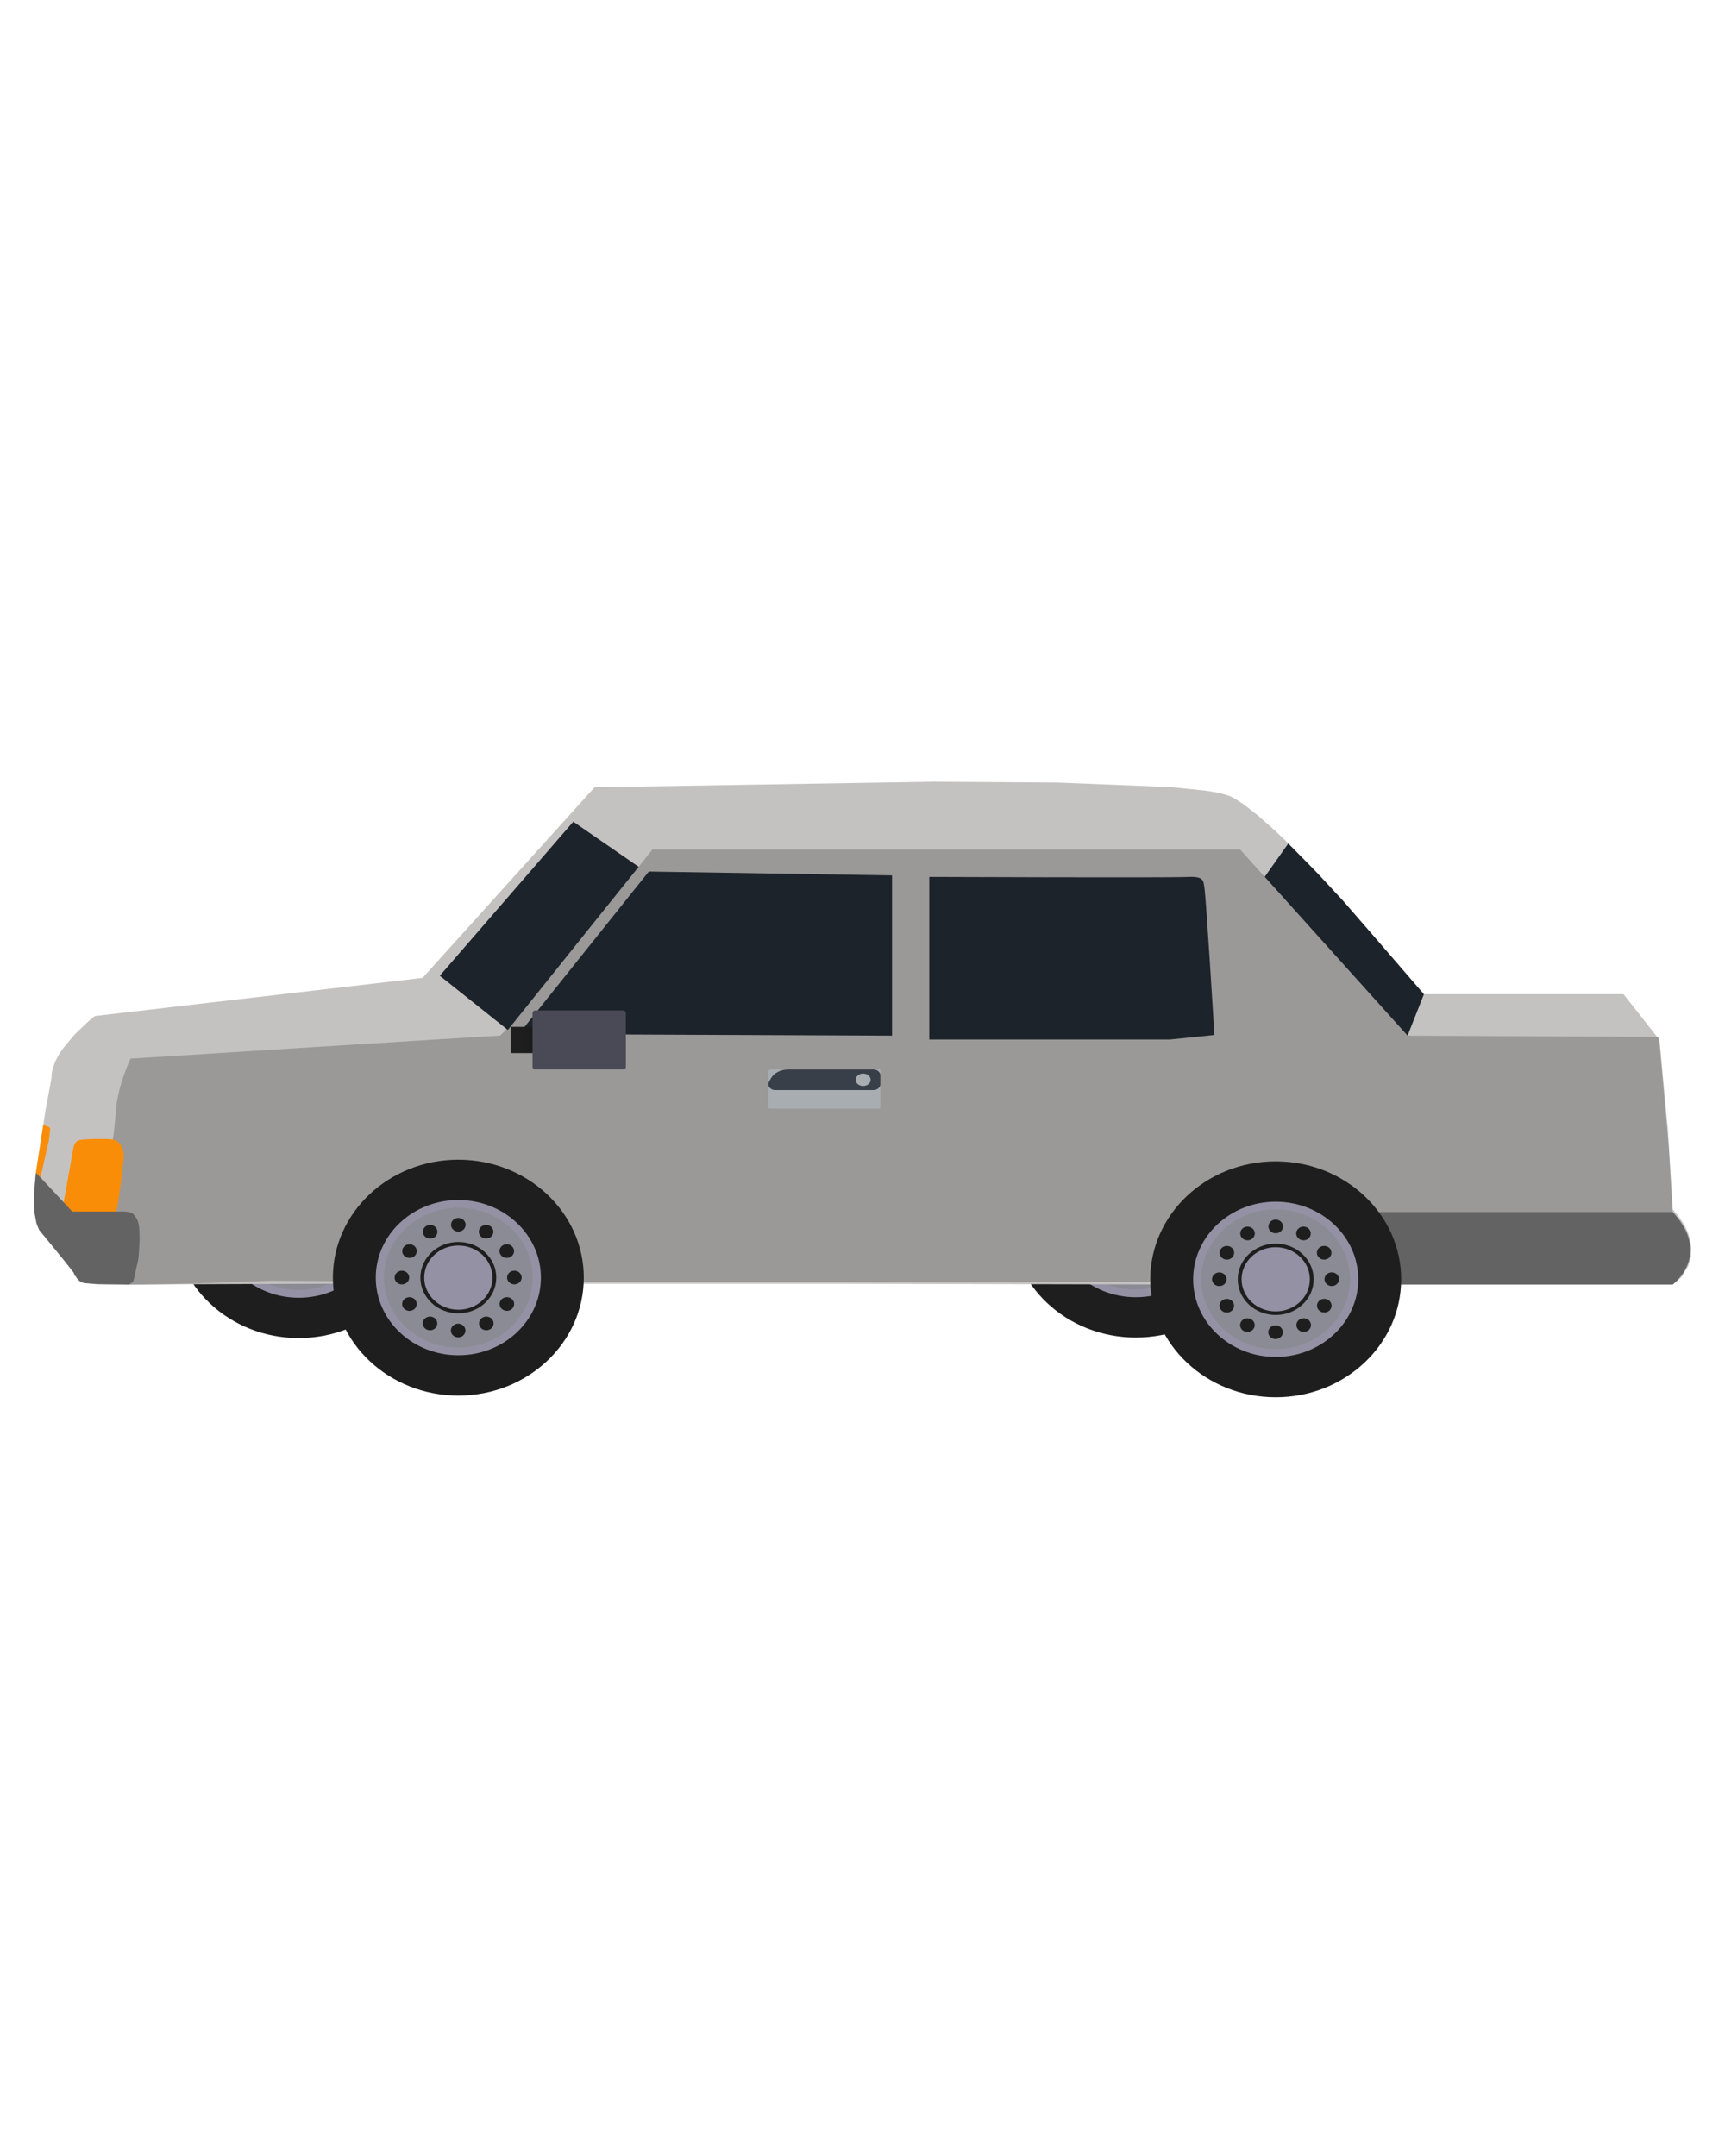 <svg id="Capa_1" data-name="Capa 1" xmlns="http://www.w3.org/2000/svg"
    xmlns:xlink="http://www.w3.org/1999/xlink" viewBox="0 0 1080 1350">
    <defs>
        <style>
            .cls-1{fill:#1e1e1e;}.cls-2{fill:#9491a4;}.cls-3{fill:#8a8b94;}.cls-14{fill:#c4c2c1;}.cls-5{fill:#353535;opacity:0.29;}.cls-6{fill:#fa8d07;}.cls-7{fill:#636363;}.cls-8{fill:#1d232a;}.cls-9{fill:#a7adb1;}.cls-10{fill:#383f48;}.cls-11{fill:url(#linear-gradient);}.cls-12{fill:#4a4a56;}</style>
        <linearGradient id="linear-gradient" x1="-2178.44" y1="806.1" x2="-2154.67" y2="806.1"
            gradientTransform="translate(2498.15 -154.91)" gradientUnits="userSpaceOnUse">
            <stop offset="0" stop-color="#161616" />
            <stop offset="0.3" stop-color="#1a1a1a" />
            <stop offset="0.79" stop-color="#1e1e1e" />
            <stop offset="0.8" stop-color="#1e1e1e" />
        </linearGradient>
    </defs>
    <ellipse class="cls-1" cx="187.04" cy="764" rx="78.54" ry="73.85" />
    <ellipse class="cls-2" cx="187.04" cy="764" rx="51.69" ry="48.61" />
    <ellipse class="cls-3" cx="187.04" cy="764" rx="46.53" ry="43.75" />
    <ellipse class="cls-1" cx="187.04" cy="764" rx="23.76" ry="22.34" />
    <ellipse class="cls-2" cx="187.04" cy="764" rx="21.37" ry="20.1" />
    <ellipse class="cls-1" cx="187.04" cy="730.9" rx="4.56" ry="4.29" />
    <ellipse class="cls-1" cx="204.68" cy="735.29" rx="4.56" ry="4.29" />
    <ellipse class="cls-1" cx="217.61" cy="747.39" rx="4.56" ry="4.29" />
    <ellipse class="cls-1" cx="222.37" cy="763.96" rx="4.56" ry="4.29" />
    <ellipse class="cls-1" cx="217.66" cy="780.53" rx="4.56" ry="4.29" />
    <ellipse class="cls-1" cx="204.77" cy="792.67" rx="4.56" ry="4.29" />
    <ellipse class="cls-1" cx="187.14" cy="797.11" rx="4.56" ry="4.29" />
    <ellipse class="cls-1" cx="169.52" cy="792.66" rx="4.56" ry="4.29" />
    <ellipse class="cls-1" cx="156.63" cy="780.51" rx="4.56" ry="4.29" />
    <ellipse class="cls-1" cx="151.94" cy="763.93" rx="4.56" ry="4.29" />
    <ellipse class="cls-1" cx="156.71" cy="747.37" rx="4.56" ry="4.29" />
    <ellipse class="cls-1" cx="169.65" cy="735.28" rx="4.56" ry="4.29" />
    <ellipse class="cls-1" cx="711.13" cy="763.67" rx="78.54" ry="73.85" />
    <ellipse class="cls-2" cx="711.13" cy="763.67" rx="51.69" ry="48.61" />
    <ellipse class="cls-3" cx="711.13" cy="763.67" rx="46.53" ry="43.75" />
    <ellipse class="cls-1" cx="711.13" cy="763.67" rx="23.76" ry="22.34" />
    <ellipse class="cls-2" cx="711.13" cy="763.67" rx="21.37" ry="20.1" />
    <ellipse class="cls-1" cx="711.13" cy="730.56" rx="4.56" ry="4.29" />
    <ellipse class="cls-1" cx="728.77" cy="734.96" rx="4.56" ry="4.29" />
    <ellipse class="cls-1" cx="741.7" cy="747.06" rx="4.56" ry="4.29" />
    <ellipse class="cls-1" cx="746.46" cy="763.62" rx="4.56" ry="4.29" />
    <ellipse class="cls-1" cx="741.75" cy="780.2" rx="4.56" ry="4.29" />
    <ellipse class="cls-1" cx="728.86" cy="792.34" rx="4.56" ry="4.29" />
    <ellipse class="cls-1" cx="711.23" cy="796.78" rx="4.56" ry="4.29" />
    <ellipse class="cls-1" cx="693.61" cy="792.33" rx="4.56" ry="4.29" />
    <ellipse class="cls-1" cx="680.73" cy="780.18" rx="4.56" ry="4.29" />
    <ellipse class="cls-1" cx="676.04" cy="763.6" rx="4.56" ry="4.29" />
    <ellipse class="cls-1" cx="680.8" cy="747.04" rx="4.56" ry="4.29" />
    <ellipse class="cls-1" cx="693.74" cy="734.94" rx="4.56" ry="4.29" />
    <path class="cls-14"
        d="M53.09,803.43l6.79.66,20.42.24,57.85-.26,70.37-.24,317.2,0,194.45.45h327.1s5.89-4.4,6.46-5.92,3-4.93,3.22-5.5,1.78-5.87,1.78-5.87a56.43,56.43,0,0,0-.28-7.54,75.41,75.41,0,0,0-2.66-8.62c-.36-.71-3.77-6.25-3.77-6.25l-4.75-5.7-2.37-39.17-6.11-68.85-22.35-28.36H891.5l-49.4-57.18s-18.19-19.67-21.55-23.13-16.83-16.91-16.83-16.91l-5.26-5-10.71-9.51-8.4-6.62S774.73,501,772.9,500s-1.82-1-2.24-1.2-1.52-.64-2.11-.83-3.24-.94-3.24-.94l-4.53-1-6.29-1-21.3-2.17L662.42,490l-79.18-.53-211,3.49L264.56,612.31,59.39,636.19s-3.22,2.64-4,3.33-8.13,7.7-8.58,8.19-6.87,8.08-7.56,9.06-2.41,3.65-2.78,4.3-1.9,3.67-1.9,3.67-1.73,4.92-1.81,5.32-.39,2.32-.39,2.32l-.2,3.15-3.62,19.26-6.35,41.45s-1,11.83-.93,14.74.24,7.4.38,8.53.92,5.54,1.21,6.46,1.69,4.17,1.69,4.17a21.08,21.08,0,0,0,2.89,3.43c.9.59,18.6,23.14,18.6,23.14a8.17,8.17,0,0,0,1.27,2.67,18.19,18.19,0,0,1,2,2.33C50.07,802.79,53.09,803.43,53.09,803.43Z" />
    <path class="cls-5"
        d="M1038.79,649.23l-157.53-.74L776.43,531.94h-368s-92.19,116.55-95.6,116.55S81.74,662.88,81.74,662.88s-8.91,18.41-9.35,35.46c0,.54-1.08,10.33-1.14,11-1,10.79-10.08,36.4-12.55,59.51-2.2,20.66-10.05,34.56,1.18,35.25,24.57,1.52,108.77-2.1,108.77-2.1l157.68.67h720.94s25.78-17.35,0-45.4l-3-50Z" />
    <path class="cls-6"
        d="M45.26,758.62c-1.63-.15-5.39-5.77-5.39-5.77l6-33.66c.94-5.83,4.15-5.64,10-5.88,3.77-.15,14.41-.38,16.33.6,4.54,2.31,5.3,7.38,5.3,9.91s-2.27,20.27-2.27,20.27-1.91,13.8-2.49,14.53C71.91,759.67,57,759.69,45.26,758.62Z" />
    <path class="cls-7"
        d="M61.39,804l-8.3-.53a7.74,7.74,0,0,1-5-3.17,37.06,37.06,0,0,1-3.87-10.64c-.27-2.24-.61-7.94-.6-8.51s.55-12.53.55-12.53l1.1-10H77.53s5,0,6.29,2c1.07,1.58,2.2,2.13,3,6,.86,4.28.53,12.4.36,14.36-.3,3.35-.19,6.58-1.14,10.18s-1.61,7.66-2.42,10.71c-.17.68-2.55,2.54-3.3,2.47C77.1,804.07,61.39,804,61.39,804Z" />
    <polygon class="cls-8"
        points="558.5 548.14 406.21 545.72 324.82 647.5 558.5 648.49 558.5 548.14" />
    <path class="cls-8"
        d="M581.81,549.08V650.91H732.48l27.86-2.85s-5.19-85.56-6.26-92.1c-.71-4.36,0-7.42-10.8-6.85S581.81,549.08,581.81,549.08Z" />
    <path class="cls-7"
        d="M1047.27,758.93H857s16.77,26.89,14.55,45.4h175.68S1072.1,786.22,1047.27,758.93Z" />
    <ellipse class="cls-1" cx="286.96" cy="800.01" rx="78.54" ry="73.85" />
    <ellipse class="cls-2" cx="286.96" cy="800.01" rx="51.69" ry="48.61" />
    <ellipse class="cls-3" cx="286.96" cy="800.01" rx="46.53" ry="43.75" />
    <ellipse class="cls-1" cx="286.96" cy="800.01" rx="23.76" ry="22.34" />
    <ellipse class="cls-2" cx="286.96" cy="800.01" rx="21.37" ry="20.1" />
    <ellipse class="cls-1" cx="286.96" cy="766.9" rx="4.56" ry="4.29" />
    <ellipse class="cls-1" cx="269.32" cy="771.29" rx="4.56" ry="4.29" />
    <ellipse class="cls-1" cx="256.39" cy="783.4" rx="4.56" ry="4.29" />
    <ellipse class="cls-1" cx="251.63" cy="799.96" rx="4.56" ry="4.29" />
    <ellipse class="cls-1" cx="256.34" cy="816.54" rx="4.56" ry="4.29" />
    <ellipse class="cls-1" cx="269.23" cy="828.68" rx="4.56" ry="4.29" />
    <ellipse class="cls-1" cx="286.86" cy="833.12" rx="4.56" ry="4.29" />
    <ellipse class="cls-1" cx="304.48" cy="828.67" rx="4.56" ry="4.29" />
    <ellipse class="cls-1" cx="317.36" cy="816.52" rx="4.56" ry="4.29" />
    <ellipse class="cls-1" cx="322.05" cy="799.94" rx="4.56" ry="4.29" />
    <ellipse class="cls-1" cx="317.29" cy="783.38" rx="4.56" ry="4.29" />
    <ellipse class="cls-1" cx="304.35" cy="771.28" rx="4.56" ry="4.29" />
    <ellipse class="cls-1" cx="798.71" cy="801.06" rx="78.54" ry="73.85" />
    <ellipse class="cls-2" cx="798.71" cy="801.06" rx="51.69" ry="48.61" />
    <ellipse class="cls-3" cx="798.71" cy="801.06" rx="46.53" ry="43.75" />
    <ellipse class="cls-1" cx="798.71" cy="801.06" rx="23.76" ry="22.34" />
    <ellipse class="cls-2" cx="798.71" cy="801.06" rx="21.37" ry="20.1" />
    <ellipse class="cls-1" cx="798.71" cy="767.96" rx="4.56" ry="4.29" />
    <ellipse class="cls-1" cx="781.07" cy="772.35" rx="4.56" ry="4.29" />
    <ellipse class="cls-1" cx="768.14" cy="784.45" rx="4.56" ry="4.29" />
    <ellipse class="cls-1" cx="763.39" cy="801.02" rx="4.56" ry="4.29" />
    <ellipse class="cls-1" cx="768.09" cy="817.6" rx="4.56" ry="4.29" />
    <ellipse class="cls-1" cx="780.99" cy="829.73" rx="4.56" ry="4.29" />
    <ellipse class="cls-1" cx="798.61" cy="834.17" rx="4.56" ry="4.29" />
    <ellipse class="cls-1" cx="816.23" cy="829.72" rx="4.56" ry="4.29" />
    <ellipse class="cls-1" cx="829.12" cy="817.57" rx="4.56" ry="4.29" />
    <ellipse class="cls-1" cx="833.81" cy="800.99" rx="4.56" ry="4.29" />
    <ellipse class="cls-1" cx="829.04" cy="784.43" rx="4.56" ry="4.29" />
    <ellipse class="cls-1" cx="816.1" cy="772.34" rx="4.56" ry="4.29" />
    <path class="cls-9"
        d="M481.87,669.67h68.44a.85.85,0,0,1,.85.85v22.26a1.36,1.36,0,0,1-1.36,1.36H481.47a.44.44,0,0,1-.44-.44V670.52a.85.85,0,0,1,.85-.85Z"
        transform="translate(1032.19 1363.81) rotate(180)" />
    <path class="cls-10"
        d="M485.4,682.57h61.4c2.41,0,4.37-1.63,4.37-3.63v-5.65c0-2-2-3.62-4.37-3.62H493.33c-4.63,0-8.83,2.23-10.77,5.72l-1.13,2C480.1,679.82,482.21,682.57,485.4,682.57Z" />
    <ellipse class="cls-9" cx="540.41" cy="676.12" rx="4.7" ry="3.9" />
    <rect class="cls-11" x="319.72" y="642.98" width="23.76" height="16.42" rx="0.46"
        transform="translate(663.19 1302.38) rotate(180)" />
    <rect class="cls-12" x="333.41" y="632.71" width="58.44" height="36.96" rx="1.61"
        transform="translate(725.26 1302.38) rotate(180)" />
    <polyline class="cls-8"
        points="399.88 542.75 317.94 644.92 275.36 610.97 358.94 514.51 399.88 542.75" />
    <path class="cls-7"
        d="M45.26,758.62,22.5,734.24s-.83,8.91-.87,9.48-.36,6.45-.36,6.45l.37,9.34L22.85,766l1.69,4.17,16,19.57,5.51,7,.92,2.16.35.51Z" />
    <path class="cls-6"
        d="M27.08,704.32l3.52,1.32s.85.57.85,1.14-.85,7.39-.85,7.39L25.35,737.3l-2.85-3.06Z" />
    <polygon class="cls-8"
        points="806.57 528.18 824.05 545.94 840.35 563.48 857.75 583.48 869.2 596.74 891.5 622.55 881.26 648.49 791.81 549.04 806.57 528.18" />
</svg>